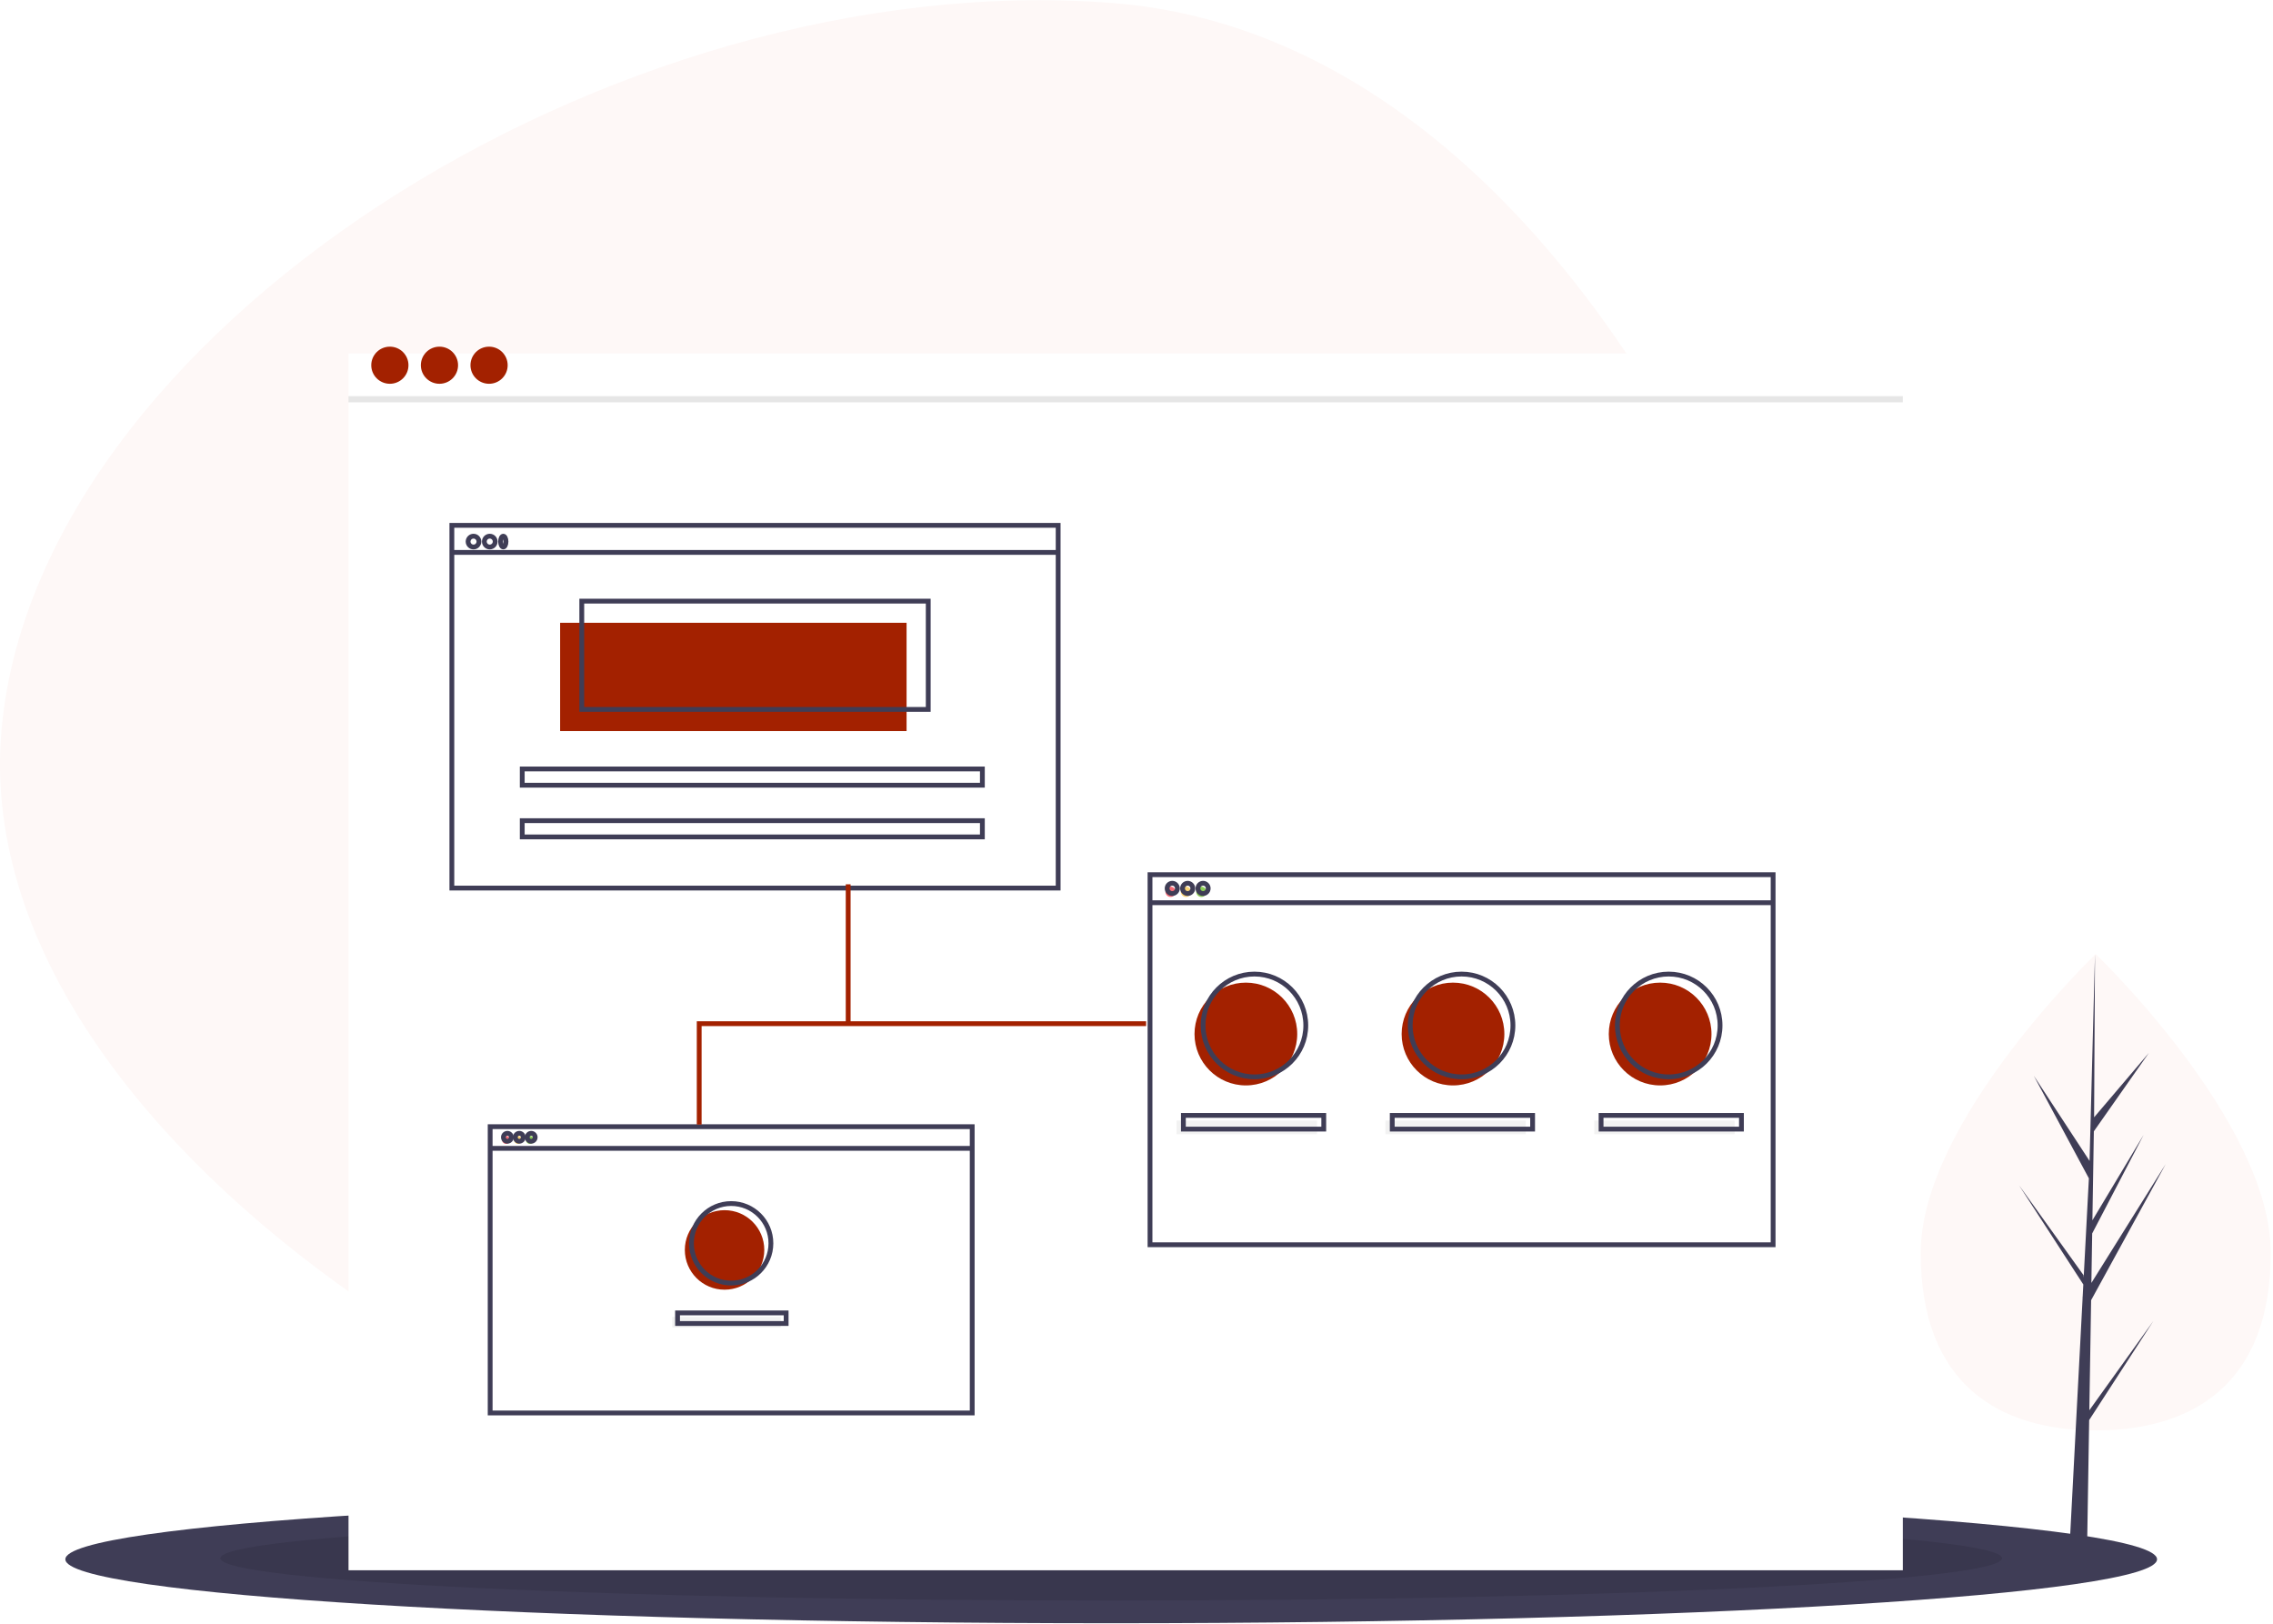 <svg width="473" height="338" viewBox="0 0 473 338" fill="none" xmlns="http://www.w3.org/2000/svg">
<path d="M222.491 324.421C118.234 316.505 -6.098 235.91 0.232 152.925C6.562 69.939 126.978 -7.315 231.236 0.604C335.494 8.523 395.508 163.606 389.179 246.589C382.849 329.572 326.749 332.337 222.491 324.421Z" fill="#FEF8F7"/>
<path d="M231.236 337.75C351.432 337.75 448.871 331.795 448.871 324.448C448.871 317.101 351.432 311.145 231.236 311.145C111.04 311.145 13.602 317.101 13.602 324.448C13.602 331.795 111.04 337.75 231.236 337.75Z" fill="#3F3D56"/>
<path opacity="0.1" d="M231.235 333.029C333.616 333.029 416.611 329.091 416.611 324.233C416.611 319.374 333.616 315.436 231.235 315.436C128.855 315.436 45.859 319.374 45.859 324.233C45.859 329.091 128.855 333.029 231.235 333.029Z" fill="black"/>
<g filter="url(#filter0_d)">
<path d="M395.968 69.557H72.526V322.731H395.968V69.557Z" fill="white"/>
</g>
<path d="M188.654 129.586H116.56V152.116H188.654V129.586Z" fill="#A32100"/>
<path d="M220.196 109.31H94.03V184.784H220.196V109.31Z" stroke="#3F3D56" stroke-miterlimit="10"/>
<path d="M94.03 114.942H220.196" stroke="#3F3D56" stroke-miterlimit="10"/>
<path d="M98.536 113.816C99.158 113.816 99.662 113.311 99.662 112.689C99.662 112.067 99.158 111.563 98.536 111.563C97.913 111.563 97.409 112.067 97.409 112.689C97.409 113.311 97.913 113.816 98.536 113.816Z" stroke="#3F3D56" stroke-miterlimit="10"/>
<path d="M101.916 113.816C102.538 113.816 103.042 113.311 103.042 112.689C103.042 112.067 102.538 111.563 101.916 111.563C101.293 111.563 100.789 112.067 100.789 112.689C100.789 113.311 101.293 113.816 101.916 113.816Z" stroke="#3F3D56" stroke-miterlimit="10"/>
<path d="M104.732 113.816C105.043 113.816 105.295 113.311 105.295 112.689C105.295 112.067 105.043 111.563 104.732 111.563C104.421 111.563 104.169 112.067 104.169 112.689C104.169 113.311 104.421 113.816 104.732 113.816Z" stroke="#3F3D56" stroke-miterlimit="10"/>
<path d="M193.16 125.08H121.065V147.61H193.16V125.08Z" stroke="#3F3D56" stroke-miterlimit="10"/>
<path d="M204.426 160.001H108.675V163.381H204.426V160.001Z" stroke="#3F3D56" stroke-miterlimit="10"/>
<path d="M204.426 170.76H108.675V174.139H204.426V170.76Z" stroke="#3F3D56" stroke-miterlimit="10"/>
<path d="M81.128 79.855C83.266 79.855 84.999 78.126 84.999 75.993C84.999 73.86 83.266 72.131 81.128 72.131C78.991 72.131 77.258 73.86 77.258 75.993C77.258 78.126 78.991 79.855 81.128 79.855Z" fill="#A32100"/>
<path d="M91.45 79.855C93.587 79.855 95.32 78.126 95.32 75.993C95.32 73.86 93.587 72.131 91.45 72.131C89.312 72.131 87.579 73.86 87.579 75.993C87.579 78.126 89.312 79.855 91.45 79.855Z" fill="#A32100"/>
<path d="M101.773 79.855C103.911 79.855 105.643 78.126 105.643 75.993C105.643 73.86 103.911 72.131 101.773 72.131C99.635 72.131 97.902 73.86 97.902 75.993C97.902 78.126 99.635 79.855 101.773 79.855Z" fill="#A32100"/>
<path opacity="0.1" d="M395.968 82.429H72.526V83.717H395.968V82.429Z" fill="black"/>
<path d="M472.528 260.704C472.528 288.069 456.223 297.624 436.108 297.624C415.993 297.624 399.688 288.069 399.688 260.704C399.688 233.34 436.108 198.523 436.108 198.523C436.108 198.523 472.528 233.34 472.528 260.704Z" fill="#FEF8F7"/>
<path d="M434.779 293.439L435.152 270.536L450.675 242.203L435.206 266.943L435.374 256.646L446.073 236.144L435.418 253.917L435.72 235.397L447.176 219.077L435.772 232.483L435.96 198.523L434.776 243.48L434.873 241.626L423.225 223.839L434.686 245.186L433.6 265.87L433.568 265.321L420.142 246.609L433.528 267.266L433.393 269.857L433.368 269.896L433.379 270.109L430.625 322.587H434.304L434.745 295.481L448.1 274.873L434.779 293.439Z" fill="#3F3D56"/>
<path d="M259.259 225.847C265.161 225.847 269.946 221.059 269.946 215.153C269.946 209.246 265.161 204.458 259.259 204.458C253.357 204.458 248.572 209.246 248.572 215.153C248.572 221.059 253.357 225.847 259.259 225.847Z" fill="#A32100"/>
<path d="M302.363 225.847C308.265 225.847 313.049 221.059 313.049 215.153C313.049 209.246 308.265 204.458 302.363 204.458C296.46 204.458 291.676 209.246 291.676 215.153C291.676 221.059 296.46 225.847 302.363 225.847Z" fill="#A32100"/>
<path d="M345.466 225.847C351.368 225.847 356.153 221.059 356.153 215.153C356.153 209.246 351.368 204.458 345.466 204.458C339.564 204.458 334.779 209.246 334.779 215.153C334.779 221.059 339.564 225.847 345.466 225.847Z" fill="#A32100"/>
<path d="M243.586 186.634C244.176 186.634 244.655 186.155 244.655 185.565C244.655 184.974 244.176 184.495 243.586 184.495C242.996 184.495 242.518 184.974 242.518 185.565C242.518 186.155 242.996 186.634 243.586 186.634Z" fill="#F86B75"/>
<path d="M246.791 186.634C247.382 186.634 247.86 186.155 247.86 185.565C247.86 184.974 247.382 184.495 246.791 184.495C246.201 184.495 245.723 184.974 245.723 185.565C245.723 186.155 246.201 186.634 246.791 186.634Z" fill="#FAD375"/>
<path d="M249.998 186.634C250.589 186.634 251.067 186.155 251.067 185.565C251.067 184.974 250.589 184.495 249.998 184.495C249.408 184.495 248.93 184.974 248.93 185.565C248.93 186.155 249.408 186.634 249.998 186.634Z" fill="#8BCC55"/>
<path d="M368.977 182H239.312V259H368.977V182Z" stroke="#3F3D56" stroke-miterlimit="10"/>
<path d="M239.312 187.831H368.977" stroke="#3F3D56" stroke-miterlimit="10"/>
<path d="M243.942 185.921C244.532 185.921 245.01 185.442 245.01 184.852C245.01 184.261 244.532 183.782 243.942 183.782C243.352 183.782 242.873 184.261 242.873 184.852C242.873 185.442 243.352 185.921 243.942 185.921Z" stroke="#3F3D56" stroke-miterlimit="10"/>
<path d="M247.149 185.921C247.739 185.921 248.217 185.442 248.217 184.852C248.217 184.261 247.739 183.782 247.149 183.782C246.559 183.782 246.08 184.261 246.08 184.852C246.08 185.442 246.559 185.921 247.149 185.921Z" stroke="#3F3D56" stroke-miterlimit="10"/>
<path d="M250.354 185.921C250.944 185.921 251.423 185.442 251.423 184.852C251.423 184.261 250.944 183.782 250.354 183.782C249.764 183.782 249.285 184.261 249.285 184.852C249.285 185.442 249.764 185.921 250.354 185.921Z" stroke="#3F3D56" stroke-miterlimit="10"/>
<path d="M261.041 224.065C266.943 224.065 271.728 219.277 271.728 213.37C271.728 207.464 266.943 202.676 261.041 202.676C255.139 202.676 250.354 207.464 250.354 213.37C250.354 219.277 255.139 224.065 261.041 224.065Z" stroke="#3F3D56" stroke-miterlimit="10"/>
<path d="M304.144 224.065C310.046 224.065 314.831 219.277 314.831 213.37C314.831 207.464 310.046 202.676 304.144 202.676C298.242 202.676 293.457 207.464 293.457 213.37C293.457 219.277 298.242 224.065 304.144 224.065Z" stroke="#3F3D56" stroke-miterlimit="10"/>
<path d="M347.247 224.065C353.149 224.065 357.934 219.277 357.934 213.37C357.934 207.464 353.149 202.676 347.247 202.676C341.345 202.676 336.561 207.464 336.561 213.37C336.561 219.277 341.345 224.065 347.247 224.065Z" stroke="#3F3D56" stroke-miterlimit="10"/>
<path d="M274.042 233.155H244.832V236.007H274.042V233.155Z" fill="#F2F2F2"/>
<path d="M317.501 233.155H288.291V236.007H317.501V233.155Z" fill="#F2F2F2"/>
<path d="M360.961 233.155H331.751V236.007H360.961V233.155Z" fill="#F2F2F2"/>
<path d="M275.467 232.086H246.257V234.937H275.467V232.086Z" stroke="#3F3D56" stroke-miterlimit="10"/>
<path d="M318.928 232.086H289.718V234.937H318.928V232.086Z" stroke="#3F3D56" stroke-miterlimit="10"/>
<path d="M362.386 232.086H333.176V234.937H362.386V232.086Z" stroke="#3F3D56" stroke-miterlimit="10"/>
<path d="M150.777 268.352C155.343 268.352 159.045 264.648 159.045 260.079C159.045 255.509 155.343 251.805 150.777 251.805C146.211 251.805 142.51 255.509 142.51 260.079C142.51 264.648 146.211 268.352 150.777 268.352Z" fill="#A32100"/>
<path d="M105.307 238.016C105.764 238.016 106.134 237.646 106.134 237.189C106.134 236.732 105.764 236.361 105.307 236.361C104.851 236.361 104.48 236.732 104.48 237.189C104.48 237.646 104.851 238.016 105.307 238.016Z" fill="#F86B75"/>
<path d="M107.787 238.016C108.243 238.016 108.613 237.646 108.613 237.189C108.613 236.732 108.243 236.361 107.787 236.361C107.33 236.361 106.96 236.732 106.96 237.189C106.96 237.646 107.33 238.016 107.787 238.016Z" fill="#FAD375"/>
<path d="M110.267 238.016C110.724 238.016 111.094 237.646 111.094 237.189C111.094 236.732 110.724 236.361 110.267 236.361C109.811 236.361 109.44 236.732 109.44 237.189C109.44 237.646 109.811 238.016 110.267 238.016Z" fill="#8BCC55"/>
<path d="M202.312 234.431H102V294H202.312V234.431Z" stroke="#3F3D56" stroke-miterlimit="10"/>
<path d="M102 238.942H202.312" stroke="#3F3D56" stroke-miterlimit="10"/>
<path d="M105.582 237.465C106.038 237.465 106.408 237.094 106.408 236.637C106.408 236.18 106.038 235.81 105.582 235.81C105.125 235.81 104.755 236.18 104.755 236.637C104.755 237.094 105.125 237.465 105.582 237.465Z" stroke="#3F3D56" stroke-miterlimit="10"/>
<path d="M108.063 237.465C108.52 237.465 108.89 237.094 108.89 236.637C108.89 236.18 108.52 235.81 108.063 235.81C107.606 235.81 107.236 236.18 107.236 236.637C107.236 237.094 107.606 237.465 108.063 237.465Z" stroke="#3F3D56" stroke-miterlimit="10"/>
<path d="M110.543 237.465C110.999 237.465 111.369 237.094 111.369 236.637C111.369 236.18 110.999 235.81 110.543 235.81C110.086 235.81 109.716 236.18 109.716 236.637C109.716 237.094 110.086 237.465 110.543 237.465Z" stroke="#3F3D56" stroke-miterlimit="10"/>
<path d="M152.155 266.973C156.721 266.973 160.423 263.269 160.423 258.7C160.423 254.131 156.721 250.426 152.155 250.426C147.589 250.426 143.888 254.131 143.888 258.7C143.888 263.269 147.589 266.973 152.155 266.973Z" stroke="#3F3D56" stroke-miterlimit="10"/>
<path d="M162.489 274.006H139.892V276.212H162.489V274.006Z" fill="#F2F2F2"/>
<path d="M163.592 273.178H140.994V275.385H163.592V273.178Z" stroke="#3F3D56" stroke-miterlimit="10"/>
<path d="M176.5 184V213M176.5 213H238.5M176.5 213H145.5V234" stroke="#A32100"/>
<defs>
<filter id="filter0_d" x="64.526" y="65.557" width="339.442" height="269.174" filterUnits="userSpaceOnUse" color-interpolation-filters="sRGB">
<feFlood flood-opacity="0" result="BackgroundImageFix"/>
<feColorMatrix in="SourceAlpha" type="matrix" values="0 0 0 0 0 0 0 0 0 0 0 0 0 0 0 0 0 0 127 0"/>
<feOffset dy="4"/>
<feGaussianBlur stdDeviation="4"/>
<feColorMatrix type="matrix" values="0 0 0 0 0 0 0 0 0 0 0 0 0 0 0 0 0 0 0.1 0"/>
<feBlend mode="normal" in2="BackgroundImageFix" result="effect1_dropShadow"/>
<feBlend mode="normal" in="SourceGraphic" in2="effect1_dropShadow" result="shape"/>
</filter>
</defs>
</svg>
